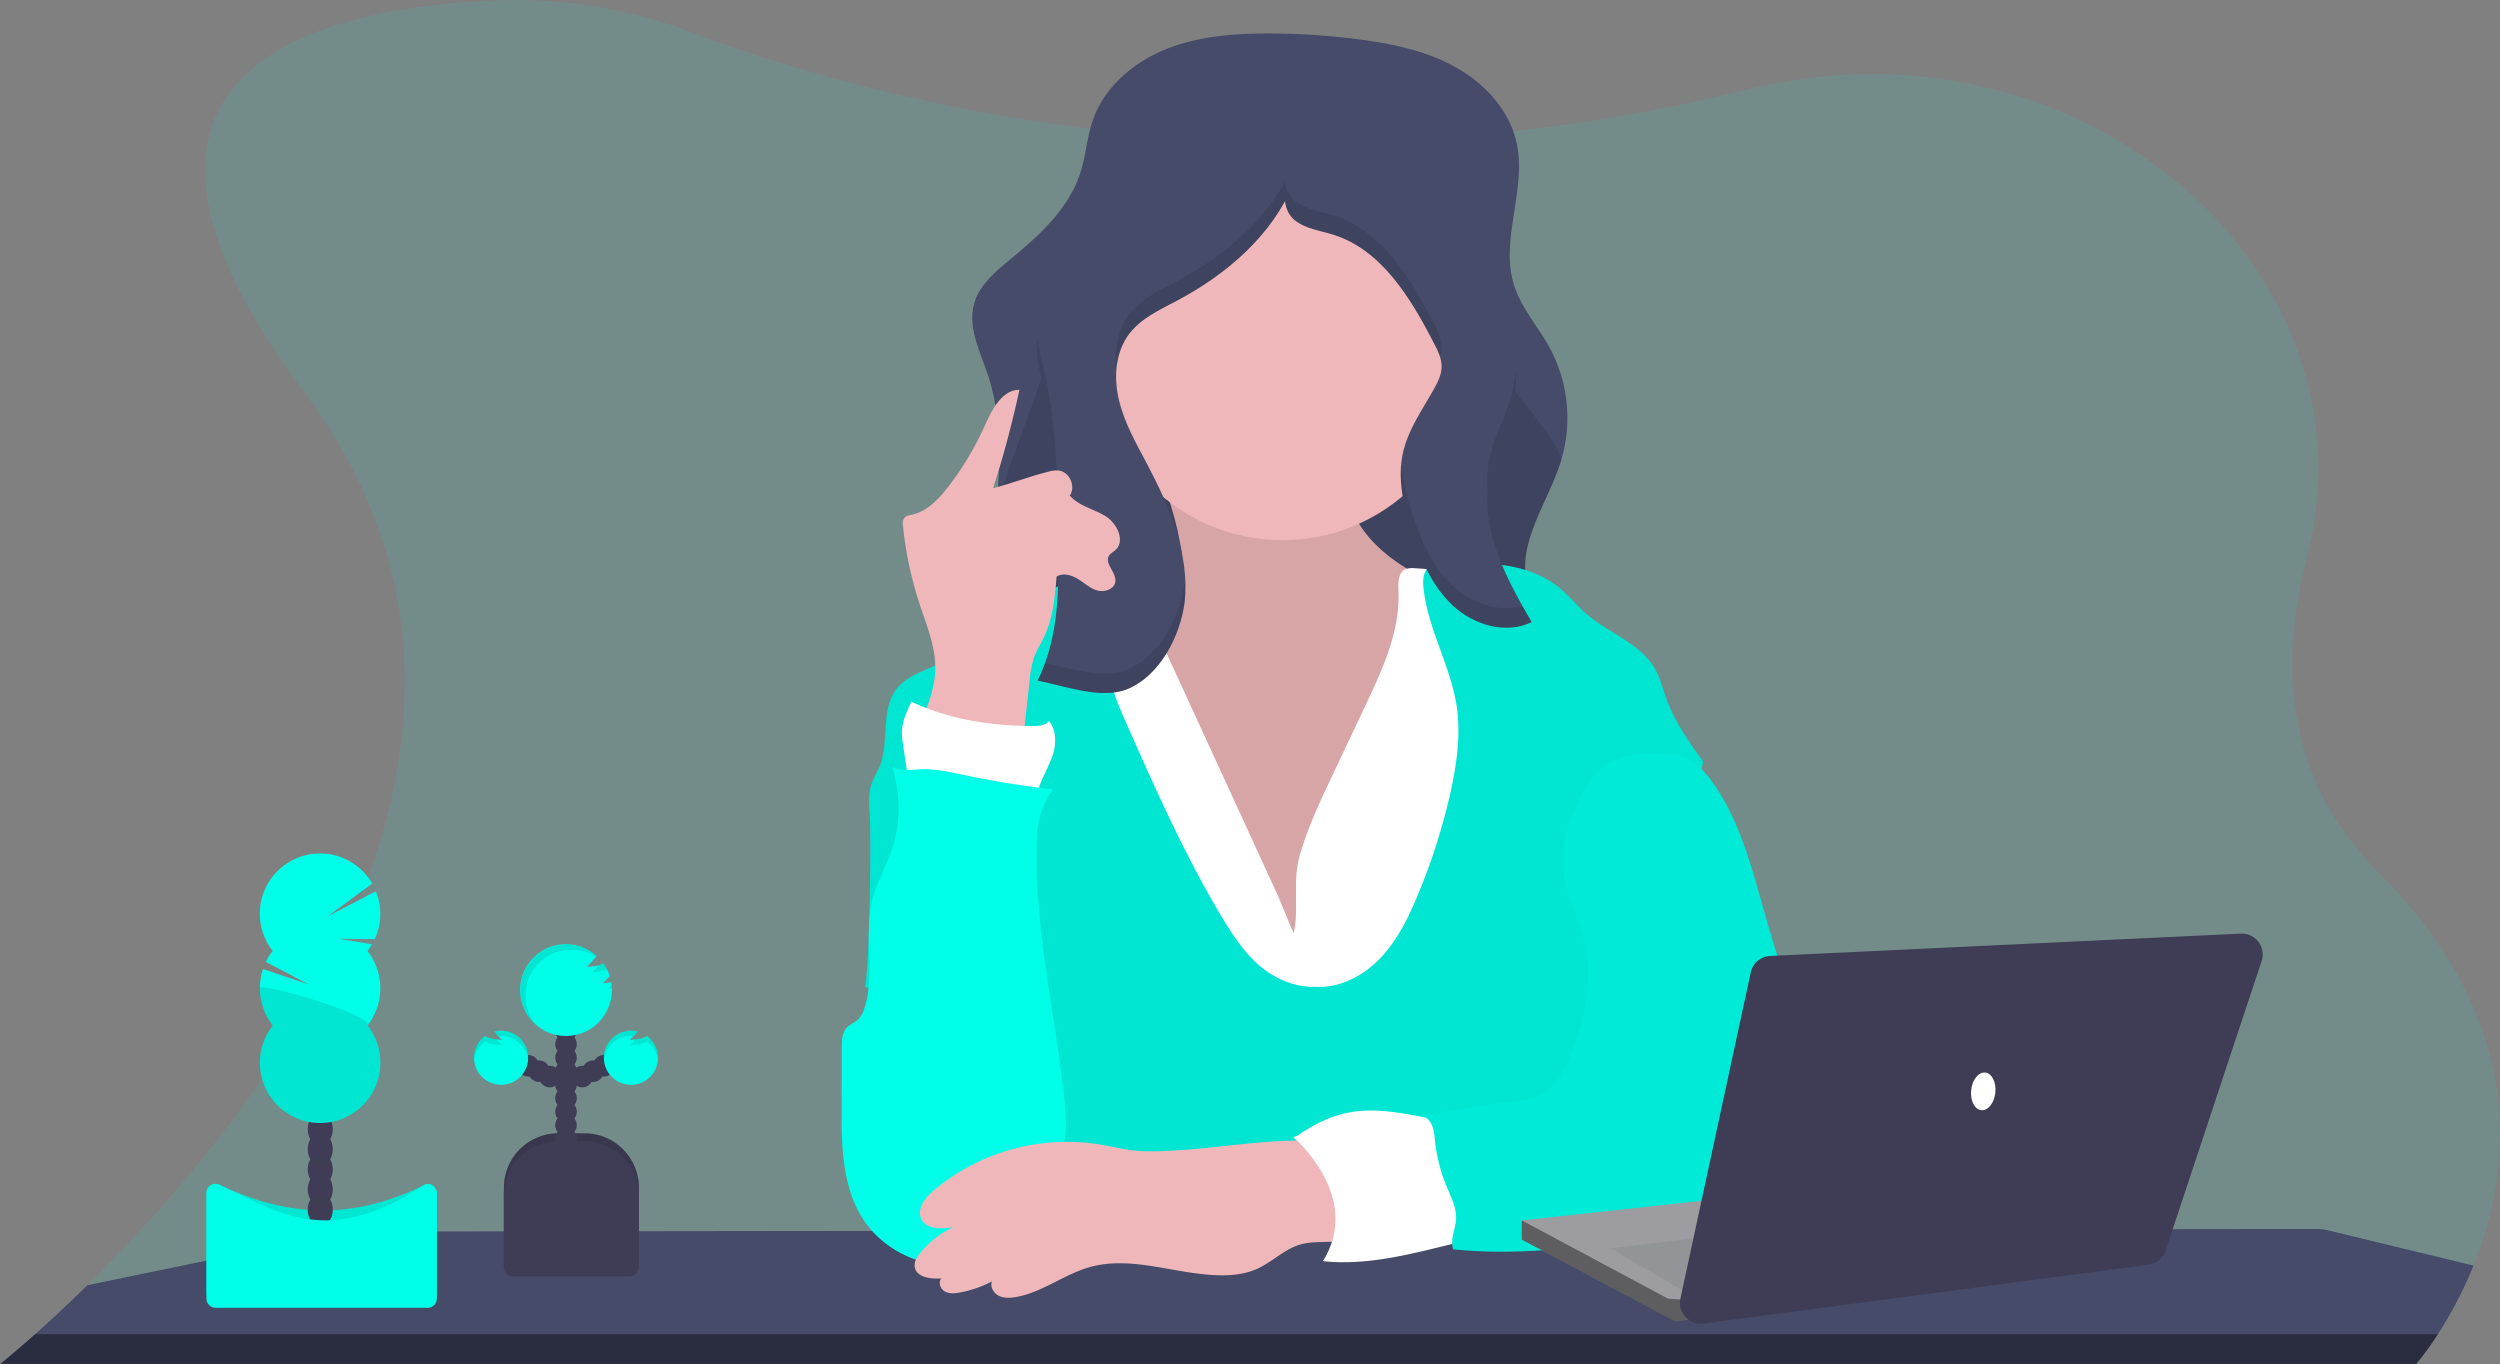 <svg id="a02f2390-8fa7-48a9-96f1-2ec5f63ecbc1" data-name="Layer 1" xmlns="http://www.w3.org/2000/svg" width="1150" height="627.49" viewBox="0 0 1150 627.49"><rect x="0" y="0" width="1150" height="627.49" fill="#808080" stroke="none"/><title>teacher</title><path d="M1162.81,718.44A188.54,188.54,0,0,1,1146.4,750a135.82,135.82,0,0,1-9.94,13.67.7.7,0,0,1-.11.12H25l.15-.12c1-.78,6.87-5.53,16-13.67,6.55-5.83,14.77-13.41,24-22.53,75.49-74.25,220.5-250,99.73-411-112.27-149.67,8.61-176.83,88.35-180a227.81,227.81,0,0,1,89.86,14.69c36.84,14,104.17,35.46,191.89,45.3,2.88.32,5.78.64,8.72.93a840.12,840.12,0,0,0,139.78,2.54h0c1.37-.08,2.75-.18,4.14-.28a830.62,830.62,0,0,0,136.72-21.15c2.91-.71,5.78-1.38,8.64-2.05,149.63-34.62,287.57,83.37,253.08,216.71-12.75,49.32-9.51,101.89,33,144.42C1188.66,607,1180.23,675.37,1162.81,718.44Z" transform="translate(-25 -136.26)" fill="#00ffe9" opacity="0.1"/><path d="M1162.81,718.44A188.54,188.54,0,0,1,1146.4,750a135.82,135.82,0,0,1-9.94,13.67H25.15c1-.78,6.87-5.53,16-13.67,6.55-5.83,14.77-13.41,24-22.53l117.13-24.2a22.79,22.79,0,0,1,4.6-.47l124.87-.18h.13l61.85-.08h.14l52.2-.06,34.17,0h0l35,0,143.42-.2h.23l11.11,0,19.52,0,24.37,0h6.48L725,702h8.14l71.64-.1,22.88,0h0l11,0h0l82.75-.11,24.64,0,78.38-.11,66.16-.08a23.45,23.45,0,0,1,5.47.65Z" transform="translate(-25 -136.26)" fill="#454b69"/><path d="M41.15,750H1146.4a135.82,135.82,0,0,1-9.94,13.67H25.15C26.13,762.84,32,758.09,41.15,750Z" transform="translate(-25 -136.26)" fill="none"/><path d="M41.15,750H1146.4a135.82,135.82,0,0,1-9.94,13.67H25.15C26.13,762.84,32,758.09,41.15,750Z" transform="translate(-25 -136.26)" opacity="0.4"/><path d="M758.22,439l-2.22.43L655.64,458.71c-29.15,5.6-58.72,11.23-88.33,9.08-21.45-1.56-41.49-7.92-62.1-13.5-11.65-3.16-24-4.42-27.95-17.46-5.45-18,3.42-44.65,5.51-62.89,2-17.9,3.18-36.25-.38-53.94a95.9,95.9,0,0,0-3.12-11.74c-3.57-10.59-9.18-21.6-6.15-32.35,2.39-8.53,9.68-14.62,16.5-20.26,13.36-11,27-23.33,32.3-39.82,2.6-8,3.09-16.61,5.89-24.55,5.31-15.1,18.65-26.39,33.49-32.37s31.16-7.25,47.17-7.25a319.6,319.6,0,0,1,42.27,2.81c15.28,2,30.7,5.29,44.13,12.87s24.75,20,27.88,35.14c4.43,21.41-7.87,44.21-1.27,65,3.32,10.51,11,19,16.33,28.62a68.17,68.17,0,0,1,5,53c-6.38,19.77-22,39.77-14,58.94,5.09,12.19,18.09,18.7,27.15,28.36Q757.17,437.7,758.22,439Z" transform="translate(-25 -136.26)" fill="#454b69"/><path d="M756,436.48v2.95L655.64,458.71c-29.15,5.6-58.72,11.23-88.33,9.08-21.45-1.56-41.49-7.92-62.1-13.5-11.65-3.16-24-4.42-27.95-17.46-5.45-18,3.42-44.65,5.51-62.89,2-17.9,32.79-83.25,29.23-100.94l184,8c1.24,9.77,49.87,58.81,46.84,68.18-6.38,19.77-22,39.77-14,58.94C733.94,420.31,746.94,426.82,756,436.48Z" transform="translate(-25 -136.26)" opacity="0.1"/><path d="M568,387c1.09,6.19,1.67,13-1.49,18.4-4.21,7.24-13.39,9.55-21.6,11.19l-28.5,5.7c-1.94.39-4,.83-5.45,2.16-1.71,1.53-2.29,3.95-2.54,6.23-1.15,10.32,2.5,20.49,5.83,30.32,6.73,19.91,12.38,40.24,20.89,59.45S555.33,558,572,570.84s38.73,19.68,59.14,14.66c17.78-4.37,32.36-16.92,44.93-30.23,10.37-11,20.07-23,25.1-37.27,3.47-9.8,4.6-20.24,5.69-30.58q2.53-23.78,5.06-47.56c.79-7.44,1.31-15.81-3.52-21.52-2.12-2.51-5-4.18-7.94-5.73C689.52,406.8,678,402,667.82,395s-19.21-16.64-22.3-28.6c-1.85-7.18-1.52-15-4.67-21.69-3.52-7.5-11-12.58-19-14.81s-16.44-1.93-24.68-1-40,3.31-43.41,12.6c-1.83,5,5.76,15.73,7.56,20.65A144.17,144.17,0,0,1,568,387Z" transform="translate(-25 -136.26)" fill="#efb7b9"/><path d="M568,387c1.09,6.19,1.67,13-1.49,18.4-4.21,7.24-13.39,9.55-21.6,11.19l-28.5,5.7c-1.94.39-4,.83-5.45,2.16-1.71,1.53-2.29,3.95-2.54,6.23-1.15,10.32,2.5,20.49,5.83,30.32,6.73,19.91,12.38,40.24,20.89,59.45S555.33,558,572,570.84s38.73,19.68,59.14,14.66c17.78-4.37,32.36-16.92,44.93-30.23,10.37-11,20.07-23,25.1-37.27,3.47-9.8,4.6-20.24,5.69-30.58q2.53-23.78,5.06-47.56c.79-7.44,1.31-15.81-3.52-21.52-2.12-2.51-5-4.18-7.94-5.73C689.52,406.8,678,402,667.82,395s-19.21-16.64-22.3-28.6c-1.85-7.18-1.52-15-4.67-21.69-3.52-7.5-11-12.58-19-14.81s-16.44-1.93-24.68-1-40,3.31-43.41,12.6c-1.83,5,5.76,15.73,7.56,20.65A144.17,144.17,0,0,1,568,387Z" transform="translate(-25 -136.26)" opacity="0.1"/><path d="M636.59,495.74l16.71-35.38c7.83-16.58,15.83-34,15-52.31-.16-3.64-.2-8.19,3-9.84a8.58,8.58,0,0,1,4.39-.56,177.59,177.59,0,0,1,51.51,10.42c3.21,1.16,6.5,2.5,8.75,5.06s3.16,6,3.93,9.3a271.54,271.54,0,0,1,5.73,33.87c3,28.22,1.51,56.69,0,85l-4.44,86.43a8.26,8.26,0,0,1-.73,3.56c-1.1,2-3.58,2.67-5.81,3.05-8.59,1.47-17.37,1.17-26.07.84-61.2-2.32-122.72-5.88-183.52,1.54q.41-13.49-.43-27c-2.41-38.89-12.49-76.83-22.39-114.51-5.77-22-11.36-46-2.07-66.73a28.59,28.59,0,0,1,5.79-8.82c3.95-3.87,9.34-5.91,14.68-7.37a93.43,93.43,0,0,1,28.29-3.2l63.05,137.27c2.88,6.28,5.25,12.89,8.12,19.09,2.58-10.71-.52-23.26,2.58-34.87C626,518.53,631.26,507,636.59,495.74Z" transform="translate(-25 -136.26)" fill="#fff"/><path d="M630,590.19c11.28.71,22.24-5.07,30-13.24s12.88-18.53,17.21-29A286,286,0,0,0,692,501.84c3-13.4,5.13-27.27,3.06-40.85-2.86-18.75-13.47-35.79-15.28-54.67-.31-3.3-.11-7.16,2.54-9.15,1.64-1.23,3.8-1.4,5.84-1.52,18.86-1.12,39.58-.91,54.19,11.06,4.45,3.64,8.06,8.19,12.41,11.94,10.36,9,25,13.58,31.65,25.53,2.32,4.16,3.43,8.87,5.05,13.35,3.82,10.6,10.43,19.92,17,29.09-6.37,26.88-13.69,53.78-20.06,80.66-3.73,15.77-7.49,31.6-13.35,46.7-3.84,9.9-8.67,20-7.49,30.6.47,4.17,1.86,8.16,3.07,12.18a140,140,0,0,1,5.89,43.53l-285.34.7c13.67-19.6,17.68-43.64,16.29-67.49-.67-11.43-3.25-22.93-9-32.82-9.06-15.5-25-25.6-40.71-34.25-11-6-22.81,27.76-34.7,23.89,1.92-13.58,2.8-66,2-79.67-.26-4.48-.66-9.08.72-13.36.94-2.93,2.67-5.55,3.84-8.4,4.69-11.41.22-26,7.8-35.71,5.24-6.75,14.43-8.67,21.9-12.83,7.67-4.28,13.6-11,20.28-16.74A90.19,90.19,0,0,1,525.76,403a58.14,58.14,0,0,1,8.81,26c.51,5.81.14,11.7.95,17.48,1.11,7.83,4.35,15.18,7.56,22.42,13.37,30.19,26.79,60.47,43.73,88.82,4.79,8,10,16,16.94,22.23S620.68,590.63,630,590.19Z" transform="translate(-25 -136.26)" fill="#00ffe9"/><path d="M630,590.19c11.28.71,22.24-5.07,30-13.24s12.88-18.53,17.21-29A286,286,0,0,0,692,501.84c3-13.4,5.13-27.27,3.06-40.85-2.86-18.75-13.47-35.79-15.28-54.67-.31-3.3-.11-7.16,2.54-9.15,1.64-1.23,3.8-1.4,5.84-1.52,18.86-1.12,39.58-.91,54.19,11.06,4.45,3.64,8.06,8.19,12.41,11.94,10.36,9,25,13.58,31.65,25.53,2.32,4.16,3.43,8.87,5.05,13.35,3.82,10.6,10.43,19.92,17,29.09-6.37,26.88-13.69,53.78-20.06,80.66-3.73,15.77-7.49,31.6-13.35,46.7-3.84,9.9-8.67,20-7.49,30.6.47,4.17,1.86,8.16,3.07,12.18a140,140,0,0,1,5.89,43.53l-285.34.7c13.67-19.6,17.68-43.64,16.29-67.49-.67-11.43-3.25-22.93-9-32.82-9.06-15.5-25-25.6-40.71-34.25-11-6-22.81,27.76-34.7,23.89,1.92-13.58,2.8-66,2-79.67-.26-4.48-.66-9.08.72-13.36.94-2.93,2.67-5.55,3.84-8.4,4.69-11.41.22-26,7.8-35.71,5.24-6.75,14.43-8.67,21.9-12.83,7.67-4.28,13.6-11,20.28-16.74A90.19,90.19,0,0,1,525.76,403a58.14,58.14,0,0,1,8.81,26c.51,5.81.14,11.7.95,17.48,1.11,7.83,4.35,15.18,7.56,22.42,13.37,30.19,26.79,60.47,43.73,88.82,4.79,8,10,16,16.94,22.23S620.68,590.63,630,590.19Z" transform="translate(-25 -136.26)" opacity="0.1"/><circle cx="589.91" cy="162.75" r="85.72" fill="#efb7b9"/><path d="M569.93,413.24c2.35-22.18-6.87-43.88-17.31-63.59-5-9.42-10.36-18.81-12.87-29.16s-1.79-22.07,4.63-30.58c5.46-7.24,14.12-11.15,22.13-15.4,22.61-12,43.28-29.64,53.22-53.23-5.62,3.06-4.16,12.19.8,16.22s11.72,4.81,17.82,6.73c22.24,7,35.58,29.18,46.28,49.9,1.75,3.38,3.53,6.95,3.51,10.76s-1.76,7.19-3.58,10.43c-5.28,9.4-11.74,18.43-14.14,28.94-2.75,12,.15,24.62,3.92,36.39,4,12.52,9.31,25.14,18.91,34.12s24.49,13.44,36.3,7.64c-11.79-20.27-24-42.92-19.4-65.9,2.22-11,8.19-21,10.73-31.94,4.84-20.87-3.22-42.34-11.13-62.26l-23.64-59.45c-3.61-9.09-7.72-18.79-16-23.94-5.6-3.47-12.38-4.37-18.94-5-21.12-1.88-43-1.26-62.66,6.6-35.82,14.31-58.28,49.59-76.1,83.81-5.34,10.25-10.61,21.14-10.39,32.7.12,6.34,1.89,12.51,3.33,18.69,5.86,25.16,6.18,51.23,6.48,77.06.23,19.82-.8,38.5-9.47,56.55,11.88,2.36,29.11,8.73,40.87,4.07C558.56,447.34,568,428.67,569.93,413.24Z" transform="translate(-25 -136.26)" fill="#454b69"/><g opacity="0.1"><path d="M511.78,392.36q.06-4.23,0-8.54c-.3-25.83-.62-51.9-6.48-77.06a130.05,130.05,0,0,1-3.06-14.88,38.89,38.89,0,0,0-.27,5.19c.12,6.34,1.89,12.51,3.33,18.69C511.13,340.77,511.49,366.68,511.78,392.36Z" transform="translate(-25 -136.26)"/><path d="M720.88,324.57a60.51,60.51,0,0,0,1.3-17.82,55.54,55.54,0,0,1-1.3,8.82c-2.54,11-8.51,20.91-10.73,31.94a53,53,0,0,0-.8,14.78,52.45,52.45,0,0,1,.8-5.78C712.37,345.48,718.34,335.53,720.88,324.57Z" transform="translate(-25 -136.26)"/><path d="M687.36,300.3a14.41,14.41,0,0,0,.78-4.41c0-3.81-1.76-7.38-3.51-10.76-10.7-20.72-24-42.88-46.28-49.9-6.1-1.92-12.85-2.7-17.82-6.73a12.68,12.68,0,0,1-4.38-8.8c-10.84,19.9-29.46,35.12-49.64,45.81-8,4.25-16.67,8.16-22.13,15.4-5.13,6.8-6.62,15.65-5.73,24.21a30.61,30.61,0,0,1,5.73-15.21c5.46-7.24,14.12-11.15,22.13-15.4,20.18-10.69,38.8-25.91,49.64-45.81a12.68,12.68,0,0,0,4.38,8.8c5,4,11.72,4.81,17.82,6.73,22.24,7,35.58,29.18,46.28,49.9A39.4,39.4,0,0,1,687.36,300.3Z" transform="translate(-25 -136.26)"/><path d="M693.25,405.77c-9.6-9-14.89-21.6-18.91-34.12a98.77,98.77,0,0,1-4.8-21.71c-.93,10.27,1.62,20.78,4.8,30.71,4,12.52,9.31,25.14,18.91,34.12s24.49,13.44,36.3,7.64c-1.42-2.43-2.83-4.9-4.23-7.39C714.35,418.11,701.75,413.71,693.25,405.77Z" transform="translate(-25 -136.26)"/><path d="M569.93,404.24c-1.93,15.43-11.37,34.1-26.74,40.2-10.67,4.23-25.86-.63-37.45-3.32a86.63,86.63,0,0,1-3.42,8.25c11.88,2.36,29.11,8.73,40.87,4.07,15.37-6.1,24.81-24.77,26.74-40.2a69.48,69.48,0,0,0,.22-11.62C570.09,402.49,570,403.37,569.93,404.24Z" transform="translate(-25 -136.26)"/></g><path d="M691.1,652.18c-15.45-2.45-31.13-7.18-46.45-4-8.88,1.84-17,6.26-24.38,11.6,4.06,3.25,8.8,6.15,11.38,10.67a42,42,0,0,1,3.58,9.87c1.62,6,3.25,12.12,3.5,18.36s-1,12.74-4.72,17.77c19.48,1.92,38.36-2.88,57.36-7.57a15.71,15.71,0,0,0,6.07-2.45c3-2.36,3.88-6.56,3.9-10.39,0-6.84-1.92-13.51-3.87-20.07C695.15,668.1,693.43,660,691.1,652.18Z" transform="translate(-25 -136.26)" fill="#fff"/><path d="M795.42,483.51c7.67,1,13.62,7.19,18,13.55,12.29,17.7,17.59,39.16,23.49,59.89q11,38.67,25.87,76.12a114.56,114.56,0,0,0,7.76,16.7c2.47,4.13,5.47,8.1,6.56,12.79,2.64,11.34-6.71,22-16.46,28.32A65.14,65.14,0,0,1,843.79,699c-5.82,1.74-11.89,2.4-17.92,3.06l-55.51,6c-25.55,2.78-51.33,5.56-76.89,2.88-1.61-5.6,1.55-9.56,1.32-15.39-.16-4.17-2-8.05-3.64-11.89a76,76,0,0,1-5.93-21.51c-.29-2.73-.39-5.53-1.43-8.07s-3.27-4.82-6-5c15-1.49,26.39-4.32,41.39-5.82,5.57-.56,11.36-1.19,16.11-4.15,5.89-3.67,9.19-10.29,11.81-16.71,6.49-15.9,10.67-33.42,7.26-50.26-2.8-13.81-10.61-26.67-10.57-40.76,0-8.39,2.86-16.52,6.24-24.2,3.58-8.12,8.25-16.42,16.11-20.54S786.55,482.31,795.42,483.51Z" transform="translate(-25 -136.26)" fill="#00ffe9"/><path d="M795.42,483.51c7.67,1,13.62,7.19,18,13.55,12.29,17.7,17.59,39.16,23.49,59.89q11,38.67,25.87,76.12a114.56,114.56,0,0,0,7.76,16.7c2.47,4.13,5.47,8.1,6.56,12.79,2.64,11.34-6.71,22-16.46,28.32A65.14,65.14,0,0,1,843.79,699c-5.82,1.74-11.89,2.4-17.92,3.06l-55.51,6c-25.55,2.78-51.33,5.56-76.89,2.88-1.61-5.6,1.55-9.56,1.32-15.39-.16-4.17-2-8.05-3.64-11.89a76,76,0,0,1-5.93-21.51c-.29-2.73-.39-5.53-1.43-8.07s-3.27-4.82-6-5c15-1.49,26.39-4.32,41.39-5.82,5.57-.56,11.36-1.19,16.11-4.15,5.89-3.67,9.19-10.29,11.81-16.71,6.49-15.9,10.67-33.42,7.26-50.26-2.8-13.81-10.61-26.67-10.57-40.76,0-8.39,2.86-16.52,6.24-24.2,3.58-8.12,8.25-16.42,16.11-20.54S786.55,482.31,795.42,483.51Z" transform="translate(-25 -136.26)" opacity="0.08"/><path d="M447.81,470.52c3.63-8.62,7.32-17.52,7.42-26.87.11-10.11-4-19.71-7.14-29.31a169.49,169.49,0,0,1-7.71-36.19,5,5,0,0,1,.5-3.47c.83-1.17,2.43-1.41,3.84-1.72,6.92-1.58,12.15-7.17,16.47-12.8A140.34,140.34,0,0,0,478.05,332c3.31-7.37,7.79-16.36,15.87-16.43a458.36,458.36,0,0,1-12.08,45.25c8.45-2.16,16.48-5.3,24.93-7.46a14.93,14.93,0,0,1,5.12-.68c5.06.53,8.16,7.38,5.22,11.53,4.13,4.84,11,6.14,16.4,9.46s9.28,11.54,4.48,15.71c-.94.81-2.13,1.38-2.81,2.42-2.32,3.58,3.36,7.69,2.89,11.93-.38,3.47-4.83,5.09-8.2,4.17s-6-3.44-9-5.29-6.92-3-9.83-1.08c-.78,9.41-1.62,19-5.69,27.57-1.49,3.13-3.4,6.06-4.6,9.31a45.88,45.88,0,0,0-2.12,10.93L495,482.53C477.68,486,462.15,480.81,447.81,470.52Z" transform="translate(-25 -136.26)" fill="#efb7b9"/><path d="M443.58,500.27l-3.19-21.59a35.1,35.1,0,0,1-.51-5.32c0-5,2.2-9.77,4.33-14.32,17.65,8.24,36.73,11.17,56.2,11.18,2.57,0,5.5-.24,7.1-2.25,3.31,3.81,3.41,9.94,2,14.78s-4.12,9.2-5.92,13.92c-.91,2.39-1.65,5-3.39,6.84-2.7,2.91-7.08,3.41-11.06,3.39a70.71,70.71,0,0,1-12.48-1.19C466,503.73,454.24,498.36,443.58,500.27Z" transform="translate(-25 -136.26)" fill="#fff"/><path d="M509.41,499.39q-20.55-2.34-40.83-6.6c-6.63-1.39-13.32-2.94-20.08-2.67-4.4.18-9.13,1.06-13-1.12,3.77,12.83,4,26.35-.51,38.94-2.67,7.5-6.74,14.49-8.7,22.21-4.08,16.15,1.52,33.76-3.58,49.62a12.56,12.56,0,0,1-3.08,5.52c-1.56,1.43-3.69,2.17-5.13,3.72-2.12,2.28-2.25,5.71-2.26,8.82l-.09,27.55c-.06,17.54.17,36.14,9.43,51,10.56,17,32.79,25.81,52.14,20.64a38.76,38.76,0,0,0,14.16-6.93c6.72-5.34,11-13.06,15.19-20.58,5-9,10-18.2,11.61-28.33,1.14-7.17.5-14.49-.32-21.7-4.52-40-14.33-79.66-12.22-119.81A36.31,36.31,0,0,1,509.41,499.39Z" transform="translate(-25 -136.26)" fill="#00ffe9"/><path d="M566.67,665.39c-6.95.4-13.95.8-20.87,0-5-.6-9.88-1.83-14.84-2.67A95.11,95.11,0,0,0,454.37,684c-3.84,3.28-7.72,8.31-5.6,12.9,2.28,4.94,9.25,4.8,14.62,3.88a44,44,0,0,0-15,11.73c-1.5,1.83-2.92,4-2.63,6.37.61,4.95,7.33,5.85,12.3,5.42-1.62,1.74-.53,4.82,1.53,6s4.62.94,6.95.51a51.52,51.52,0,0,0,14.76-5.11c-.94,2.45.69,5.32,3,6.54s5.12,1.13,7.71.71c12.22-2,22.42-10.5,34.34-13.84,19.06-5.33,39,3.17,58.81,3.77,6.2.19,12.56-.44,18.21-3,6.93-3.15,12.52-9.06,19.84-11.16,8.13-2.32,17.46.35,24.9-3.66,5.41-2.91.53-25.34-.85-29.66-2.53-7.9-5.07-13.14-13.5-13.94C612.43,659.37,588.16,664.15,566.67,665.39Z" transform="translate(-25 -136.26)" fill="#efb7b9"/><path d="M619.88,659.27s32.29,27.33,13.66,57.15l36-12.43V677.9c0-1.24-13.67-19.87-13.67-19.87l-16.15-2.49Z" transform="translate(-25 -136.26)" fill="#fff"/><path d="M256.79,521.32h12.11a25,25,0,0,1,25,25v37.11a0,0,0,0,1,0,0H231.79a0,0,0,0,1,0,0V546.32A25,25,0,0,1,256.79,521.32Z" fill="#3f3d56"/><path d="M256.79,521.32h12.11a25,25,0,0,1,25,25v37.11a0,0,0,0,1,0,0H231.79a0,0,0,0,1,0,0V546.32A25,25,0,0,1,256.79,521.32Z" opacity="0.1"/><circle cx="260.36" cy="530.01" r="4.97" fill="#3f3d56"/><circle cx="260.36" cy="523.8" r="4.97" fill="#3f3d56"/><circle cx="260.36" cy="517.59" r="4.97" fill="#3f3d56"/><circle cx="260.36" cy="511.38" r="4.97" fill="#3f3d56"/><circle cx="260.36" cy="505.17" r="4.97" fill="#3f3d56"/><circle cx="260.36" cy="498.96" r="4.97" fill="#3f3d56"/><circle cx="260.36" cy="492.74" r="4.97" fill="#3f3d56"/><circle cx="267.82" cy="495.23" r="4.97" fill="#3f3d56"/><circle cx="272.79" cy="492.74" r="4.97" fill="#3f3d56"/><circle cx="277.76" cy="490.26" r="4.97" fill="#3f3d56"/><circle cx="260.36" cy="486.53" r="4.97" fill="#3f3d56"/><circle cx="260.36" cy="480.32" r="4.97" fill="#3f3d56"/><circle cx="260.36" cy="474.11" r="4.97" fill="#3f3d56"/><circle cx="260.36" cy="467.9" r="4.97" fill="#3f3d56"/><path d="M306,588.13q-1.86.27-3.72.39a28.56,28.56,0,0,0,3.2-3.28,21,21,0,0,0-3-5.83,10.22,10.22,0,0,1-4,1.26c-1.23.18-2.47.31-3.71.4,1.63-1.33,3.15-3.33,4.75-5a21.1,21.1,0,1,0,6.93,15.61,20.68,20.68,0,0,0-.32-3.63Z" transform="translate(-25 -136.26)" fill="#00ffe9"/><path d="M322.57,612.82a9.64,9.64,0,0,1-4.18,1.39c-1.23.18-2.47.32-3.71.4a36.4,36.4,0,0,0,3.68-3.82,12.44,12.44,0,1,0,4.21,2Z" transform="translate(-25 -136.26)" fill="#00ffe9"/><circle cx="252.91" cy="495.23" r="4.97" fill="#3f3d56"/><circle cx="247.94" cy="492.74" r="4.97" fill="#3f3d56"/><circle cx="242.97" cy="490.26" r="4.97" fill="#3f3d56"/><path d="M248.16,612.82a9.64,9.64,0,0,0,4.18,1.39c1.23.18,2.47.32,3.71.4a35.42,35.42,0,0,1-3.68-3.82,12.44,12.44,0,1,1-4.21,2Z" transform="translate(-25 -136.26)" fill="#00ffe9"/><path d="M256.79,525h12.11a25,25,0,0,1,25,25v32.87a4.24,4.24,0,0,1-4.24,4.24H236a4.24,4.24,0,0,1-4.24-4.24V550A25,25,0,0,1,256.79,525Z" fill="#3f3d56"/><g opacity="0.1"><path d="M306.34,589.49a18.83,18.83,0,0,1-1.6,1.52c.57,0,1.13-.09,1.7-.15C306.42,590.4,306.39,589.94,306.34,589.49Z" transform="translate(-25 -136.26)"/><path d="M297.28,583.55c1.25-.08,2.48-.21,3.72-.39a12,12,0,0,0,3.23-.88,21.92,21.92,0,0,0-1.74-2.87,7.52,7.52,0,0,1-2,.85A28.79,28.79,0,0,1,297.28,583.55Z" transform="translate(-25 -136.26)"/><path d="M266.73,594.22a21.08,21.08,0,0,1,32.5-17.76l.32-.34a21.1,21.1,0,1,0-27.82,31.73A21,21,0,0,1,266.73,594.22Z" transform="translate(-25 -136.26)"/></g><g opacity="0.1"><path d="M314.68,617.09c1.24-.08,2.48-.21,3.71-.39a9.65,9.65,0,0,0,4.18-1.4,12.43,12.43,0,0,1,5,8.8,11.38,11.38,0,0,0,.07-1.31,12.38,12.38,0,0,0-5-10,9.64,9.64,0,0,1-4.18,1.39l-1,.13A25.37,25.37,0,0,1,314.68,617.09Z" transform="translate(-25 -136.26)"/><path d="M315.18,612.85a10.19,10.19,0,0,1,1.24.09c.65-.69,1.29-1.43,1.94-2.15a12.4,12.4,0,0,0-15.6,12c0,.42,0,.83.06,1.24A12.42,12.42,0,0,1,315.18,612.85Z" transform="translate(-25 -136.26)"/></g><g opacity="0.1"><path d="M256.05,617.09c-1.24-.08-2.48-.21-3.71-.39a9.65,9.65,0,0,1-4.18-1.4,12.43,12.43,0,0,0-5,8.8,11.38,11.38,0,0,1-.07-1.31,12.38,12.38,0,0,1,5-10,9.64,9.64,0,0,0,4.18,1.39l1,.13A23.67,23.67,0,0,0,256.05,617.09Z" transform="translate(-25 -136.26)"/><path d="M255.55,612.85a10.51,10.51,0,0,0-1.25.09c-.64-.69-1.28-1.43-1.93-2.15a12.4,12.4,0,0,1,15.6,12c0,.42,0,.83-.06,1.24A12.42,12.42,0,0,0,255.55,612.85Z" transform="translate(-25 -136.26)"/></g><path d="M221.85,735.39h-97.7a4.15,4.15,0,0,1-4.15-4.15V685a4.15,4.15,0,0,1,5.93-3.75c28.07,13.32,58.31,17.89,94,.21a4.16,4.16,0,0,1,6,3.71v46A4.15,4.15,0,0,1,221.85,735.39Z" transform="translate(-25 -136.26)" fill="#00ffe9"/><path d="M221.85,735.39h-97.7a4.15,4.15,0,0,1-4.15-4.15V685a4.15,4.15,0,0,1,5.93-3.75c28.07,13.32,58.31,17.89,94,.21a4.16,4.16,0,0,1,6,3.71v46A4.15,4.15,0,0,1,221.85,735.39Z" transform="translate(-25 -136.26)" opacity="0.1"/><ellipse cx="147.32" cy="556.41" rx="5.78" ry="7.57" fill="#3f3d56"/><ellipse cx="147.32" cy="547.16" rx="5.78" ry="7.57" fill="#3f3d56"/><ellipse cx="147.32" cy="537.9" rx="5.78" ry="7.57" fill="#3f3d56"/><ellipse cx="147.32" cy="528.65" rx="5.78" ry="7.57" fill="#3f3d56"/><ellipse cx="147.32" cy="519.39" rx="5.78" ry="7.57" fill="#3f3d56"/><ellipse cx="147.32" cy="510.13" rx="5.78" ry="7.57" fill="#3f3d56"/><ellipse cx="147.32" cy="500.88" rx="5.78" ry="7.57" fill="#3f3d56"/><path d="M194,573.8a29.42,29.42,0,0,0,2.15-3.17l-15.2-2.5,16.44.12a27.71,27.71,0,0,0,.53-22l-22.05,11.44,20.34-15a27.71,27.71,0,1,0-45.77,31,27.1,27.1,0,0,0-3.16,5.05L167,589.1,146,582a27.74,27.74,0,0,0,4.47,26,27.71,27.71,0,1,0,43.56,0,27.71,27.71,0,0,0,0-34.26Z" transform="translate(-25 -136.26)" fill="#00ffe9"/><path d="M144.49,590.93a27.59,27.59,0,0,0,5.93,17.13,27.71,27.71,0,1,0,43.56,0C197.69,603.35,144.49,587.82,144.49,590.93Z" transform="translate(-25 -136.26)" opacity="0.1"/><path d="M221.85,737.84h-97.7a4.15,4.15,0,0,1-4.15-4.15V685a4.15,4.15,0,0,1,5.93-3.75c28.07,13.32,50.33,28.85,94,.21,2.59-1.7,6,.62,6,3.71v48.5A4.15,4.15,0,0,1,221.85,737.84Z" transform="translate(-25 -136.26)" fill="#00ffe9"/><polygon points="921.83 587.81 777.69 606.88 770.48 607.83 700.01 570.19 700.01 561.38 920.23 537.36 921.83 587.81" fill="#9c9ca1"/><polygon points="740.85 574.19 897 555.78 895.4 584.61 773.77 593.53 740.85 574.19" fill="#939498"/><path d="M802.69,733.67v9.46l-7.21,1L725,706.45v-8.81l67.27,36S801.09,734.47,802.69,733.67Z" transform="translate(-25 -136.26)" opacity="0.4"/><path d="M830.36,583.52,798,733.57a9.58,9.58,0,0,0,10.62,11.53L1013.35,718a9.58,9.58,0,0,0,7.84-6.48l44.17-133.2a9.6,9.6,0,0,0-9.56-12.6L839.28,576A9.6,9.6,0,0,0,830.36,583.52Z" transform="translate(-25 -136.26)" fill="#3f3d56"/><ellipse cx="937.28" cy="638.27" rx="8.7" ry="5.59" transform="translate(179.55 1367.46) rotate(-84)" fill="#fff"/></svg>